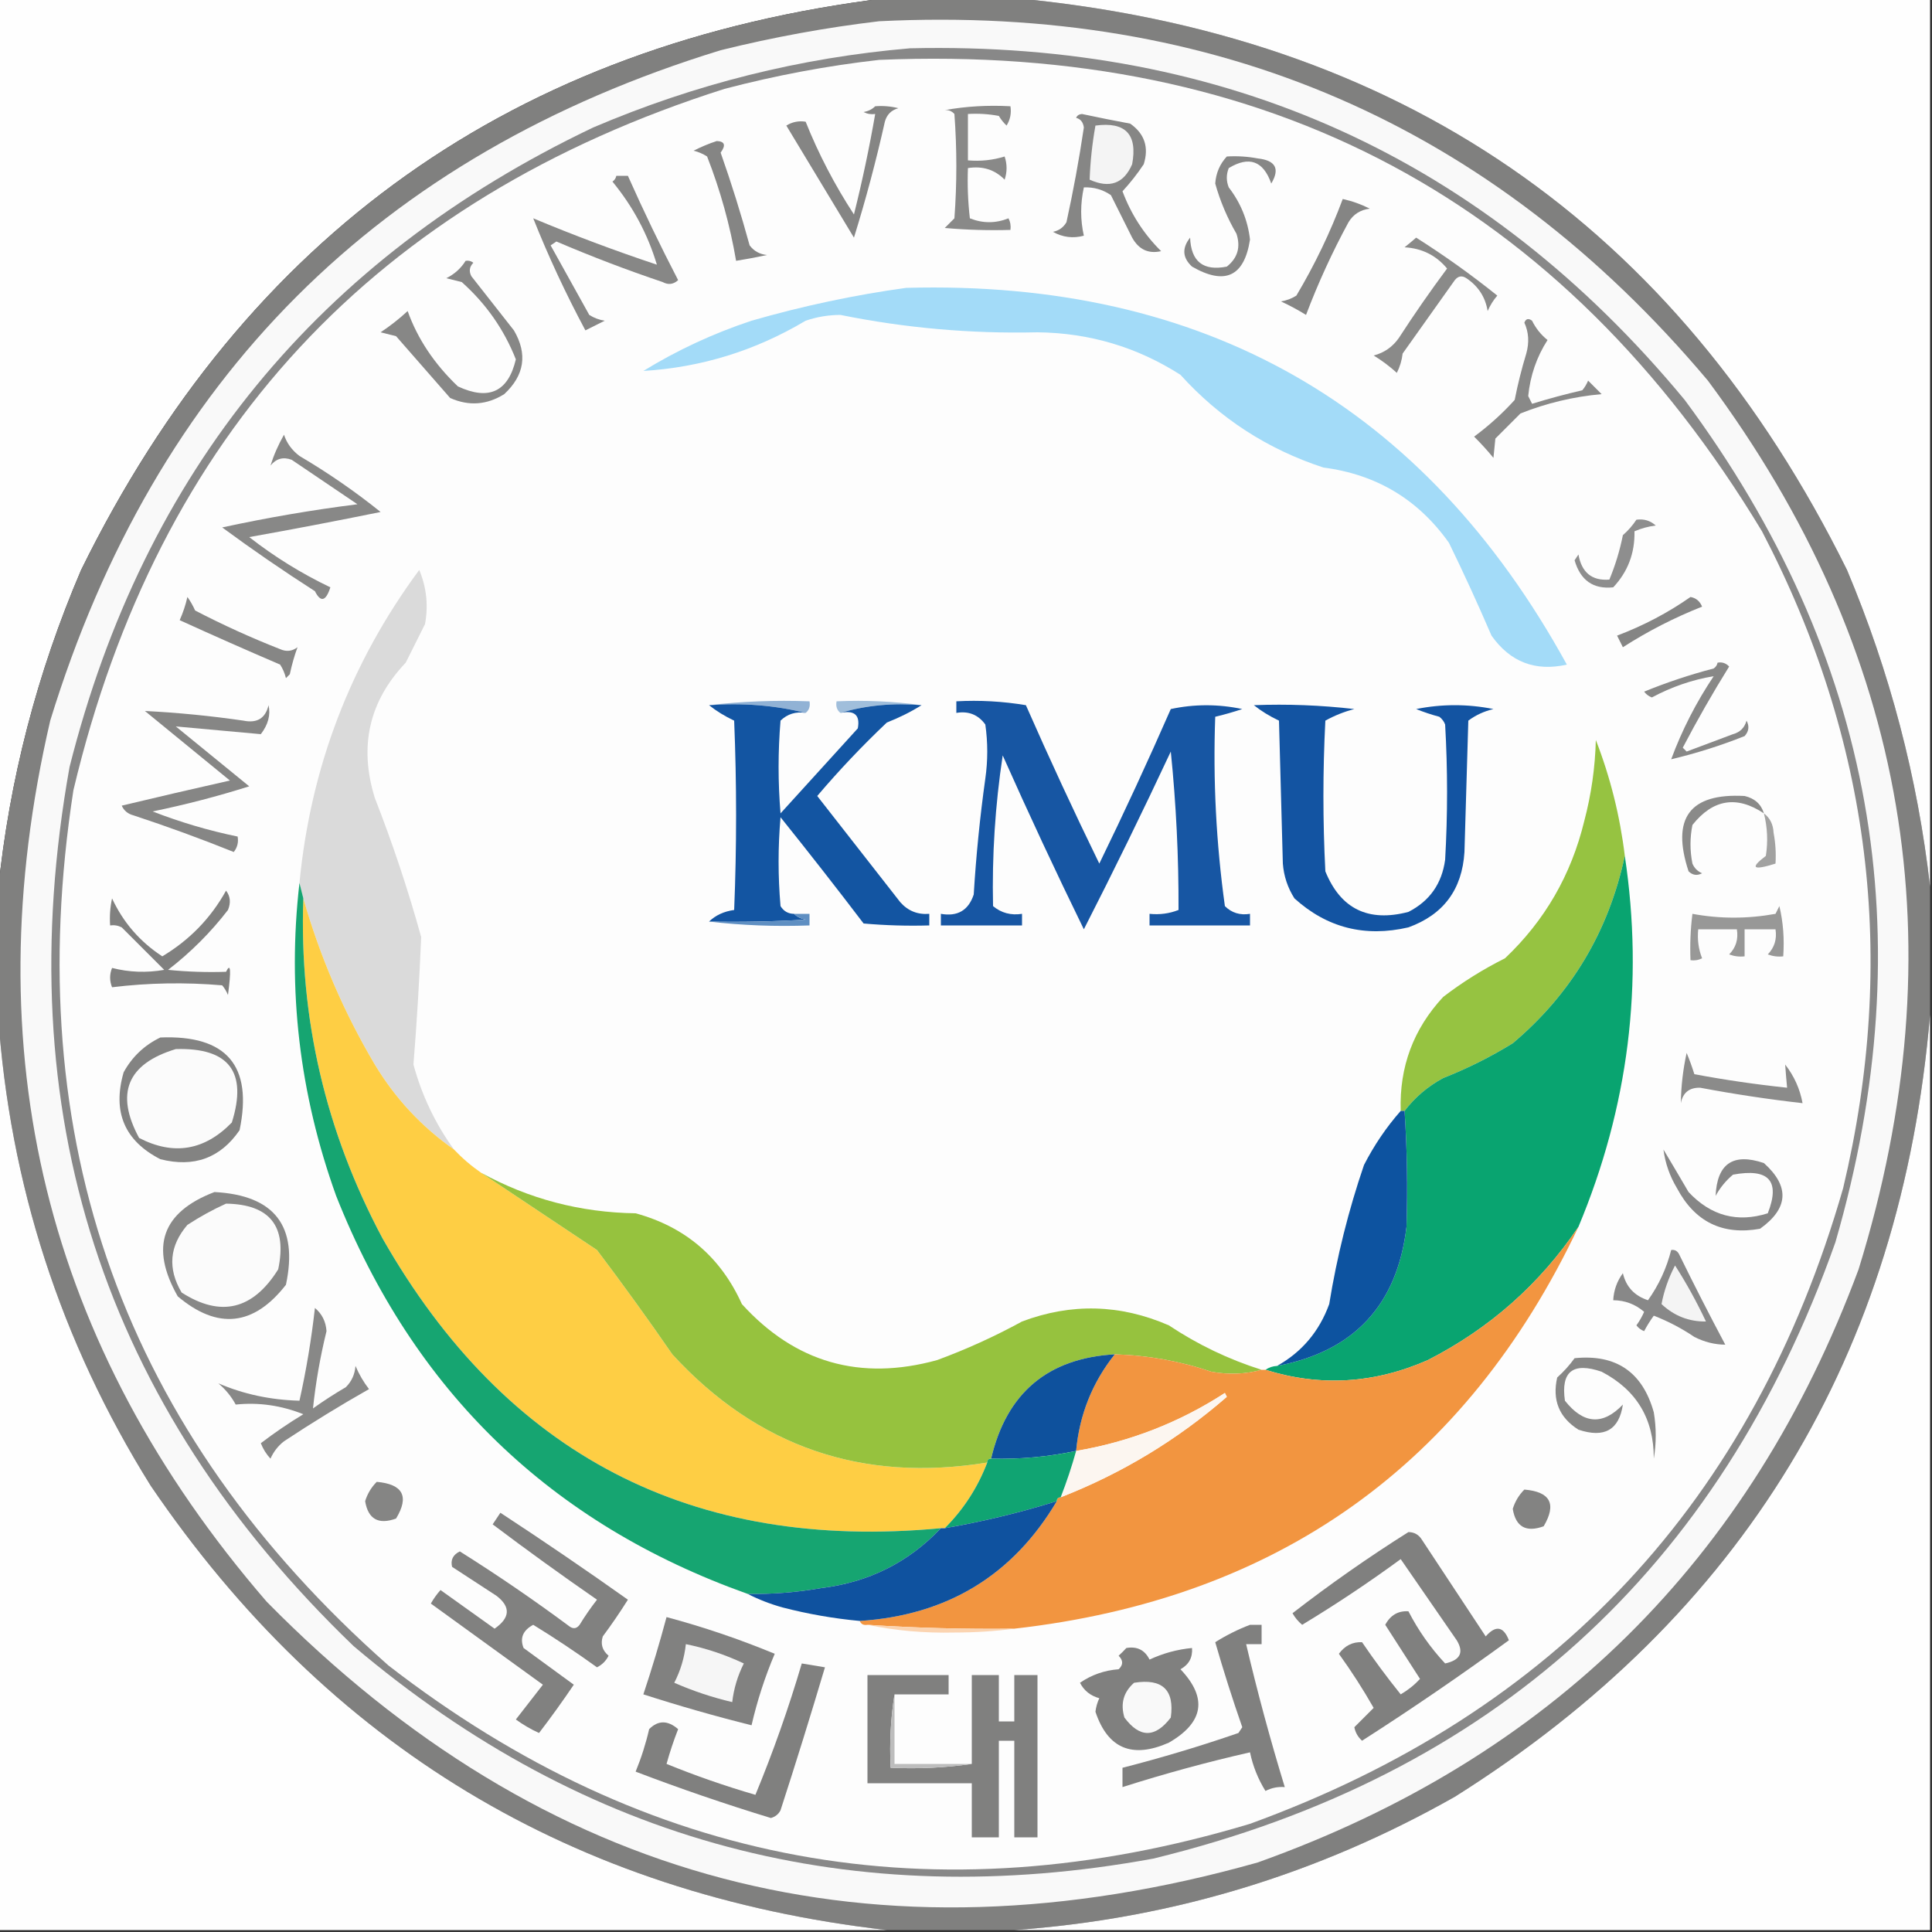 <?xml version="1.0" encoding="UTF-8"?>
<!DOCTYPE svg PUBLIC "-//W3C//DTD SVG 1.1//EN" "http://www.w3.org/Graphics/SVG/1.1/DTD/svg11.dtd">
<svg xmlns="http://www.w3.org/2000/svg" version="1.1" width="500px" height="500px" style="shape-rendering:geometricPrecision; text-rendering:geometricPrecision; image-rendering:optimizeQuality; fill-rule:evenodd; clip-rule:evenodd" xmlns:xlink="http://www.w3.org/1999/xlink">
<rect width="100%" height="100%" fill="#333333" stroke="none"/>
<g><path style="opacity:1" fill="#fefefe" d="M -0.5,-0.5 C 76.167,-0.5 152.833,-0.5 229.5,-0.5C 133.246,11.269 63.746,60.602 21,147.5C 9.568,174.196 2.401,201.863 -0.5,230.5C -0.5,153.5 -0.5,76.5 -0.5,-0.5 Z"/></g>
<g><path style="opacity:1" fill="#80807f" d="M 229.5,-0.5 C 240.5,-0.5 251.5,-0.5 262.5,-0.5C 361.921,8.768 433.754,58.101 478,147.5C 489.114,173.916 496.281,201.249 499.5,229.5C 499.5,240.5 499.5,251.5 499.5,262.5C 492.044,350.611 451.044,418.111 376.5,465C 341.001,485.114 303.001,496.614 262.5,499.5C 251.5,499.5 240.5,499.5 229.5,499.5C 148.291,490.16 84.791,451.826 39,384.5C 15.648,347.076 2.481,306.409 -0.5,262.5C -0.5,251.833 -0.5,241.167 -0.5,230.5C 2.401,201.863 9.568,174.196 21,147.5C 63.746,60.602 133.246,11.269 229.5,-0.5 Z"/></g>
<g><path style="opacity:1" fill="#fefefe" d="M 262.5,-0.5 C 341.5,-0.5 420.5,-0.5 499.5,-0.5C 499.5,76.167 499.5,152.833 499.5,229.5C 496.281,201.249 489.114,173.916 478,147.5C 433.754,58.101 361.921,8.768 262.5,-0.5 Z"/></g>
<g><path style="opacity:1" fill="#f9f9f9" d="M 227.5,5.5 C 314.628,1.163 386.128,32.163 442,98.5C 493.859,168.313 506.859,244.98 481,328.5C 453.01,403.823 401.177,454.99 325.5,482C 226.345,509.988 140.845,487.488 69,414.5C 11.769,348.24 -6.898,272.24 13,186.5C 40.193,97.974 98.026,40.141 186.5,13C 200.146,9.617 213.812,7.117 227.5,5.5 Z"/></g>
<g><path style="opacity:1" fill="#888888" d="M 235.5,12.5 C 317.353,10.583 384.186,40.917 436,103.5C 484.994,169.525 497.994,242.191 475,321.5C 444.897,406.467 386.063,459.634 298.5,481C 220.629,495.285 151.629,476.952 91.5,426C 26.548,363.518 2.048,287.684 18,198.5C 37.291,122.052 82.457,66.885 153.5,33C 179.845,21.747 207.178,14.914 235.5,12.5 Z"/></g>
<g><path style="opacity:1" fill="#fdfdfd" d="M 227.5,15.5 C 328.173,11.241 404.34,51.908 456,137.5C 484.15,191.45 491.15,248.117 477,307.5C 453.761,388.405 402.595,443.238 323.5,472C 241.843,496.562 167.509,482.895 100.5,431C 32.143,370.615 4.977,295.115 19,204.5C 40.957,112.211 97.124,51.711 187.5,23C 200.796,19.509 214.129,17.009 227.5,15.5 Z"/></g>
<g><path style="opacity:1" fill="#858584" d="M 185.5,36.5 C 187.57,36.583 187.903,37.583 186.5,39.5C 189.287,47.408 191.787,55.408 194,63.5C 195.098,64.968 196.598,65.801 198.5,66C 195.832,66.567 193.166,67.067 190.5,67.5C 188.93,58.283 186.43,49.283 183,40.5C 181.933,39.809 180.766,39.309 179.5,39C 181.502,37.981 183.502,37.148 185.5,36.5 Z"/></g>
<g><path style="opacity:1" fill="#858584" d="M 226.5,27.5 C 228.527,27.338 230.527,27.505 232.5,28C 230.667,28.5 229.5,29.667 229,31.5C 226.743,41.604 224.077,51.604 221,61.5C 215.167,51.833 209.333,42.167 203.5,32.5C 205.045,31.548 206.712,31.215 208.5,31.5C 211.855,39.876 216.022,47.876 221,55.5C 223.156,46.88 224.989,38.214 226.5,29.5C 225.448,29.649 224.448,29.483 223.5,29C 224.737,28.768 225.737,28.268 226.5,27.5 Z"/></g>
<g><path style="opacity:1" fill="#868685" d="M 278.5,30.5 C 278.735,29.903 279.235,29.57 280,29.5C 284.151,30.387 288.318,31.22 292.5,32C 296.212,34.602 297.378,38.102 296,42.5C 294.357,44.977 292.524,47.31 290.5,49.5C 292.712,55.432 296.045,60.599 300.5,65C 297.211,65.746 294.711,64.58 293,61.5C 291.151,57.802 289.318,54.136 287.5,50.5C 285.392,49.056 283.059,48.39 280.5,48.5C 279.576,52.735 279.576,56.901 280.5,61C 277.697,61.755 275.03,61.422 272.5,60C 274.061,59.682 275.228,58.849 276,57.5C 277.778,49.387 279.278,41.22 280.5,33C 280.316,31.624 279.649,30.791 278.5,30.5 Z"/></g>
<g><path style="opacity:1" fill="#f4f4f4" d="M 283.5,32.5 C 291.275,31.442 294.442,34.775 293,42.5C 290.852,47.503 287.185,48.837 282,46.5C 282.164,41.836 282.664,37.169 283.5,32.5 Z"/></g>
<g><path style="opacity:1" fill="#898988" d="M 244.5,28.5 C 249.975,27.511 255.642,27.178 261.5,27.5C 261.785,29.288 261.452,30.955 260.5,32.5C 259.713,31.758 259.047,30.925 258.5,30C 255.854,29.503 253.187,29.336 250.5,29.5C 250.5,33.5 250.5,37.5 250.5,41.5C 253.777,41.784 256.943,41.45 260,40.5C 260.667,42.5 260.667,44.5 260,46.5C 257.456,43.899 254.29,42.899 250.5,43.5C 250.334,47.846 250.501,52.179 251,56.5C 254.333,57.833 257.667,57.833 261,56.5C 261.483,57.448 261.649,58.448 261.5,59.5C 255.824,59.666 250.157,59.499 244.5,59C 245.333,58.167 246.167,57.333 247,56.5C 247.667,47.5 247.667,38.5 247,29.5C 246.329,28.748 245.496,28.414 244.5,28.5 Z"/></g>
<g><path style="opacity:1" fill="#878786" d="M 317.5,40.5 C 320.187,40.336 322.854,40.503 325.5,41C 330.125,41.506 331.292,43.672 329,47.5C 326.951,41.64 323.284,40.307 318,43.5C 317.333,45.167 317.333,46.833 318,48.5C 321.089,52.508 322.922,57.008 323.5,62C 322.017,71.573 317.017,73.907 308.5,69C 306.016,66.716 305.849,64.216 308,61.5C 308.237,67.703 311.404,70.203 317.5,69C 320.29,66.79 321.123,63.956 320,60.5C 317.603,56.377 315.77,52.044 314.5,47.5C 314.695,44.782 315.695,42.449 317.5,40.5 Z"/></g>
<g><path style="opacity:1" fill="#858584" d="M 347.5,51.5 C 349.924,52.031 352.257,52.864 354.5,54C 352.075,54.293 350.242,55.459 349,57.5C 344.797,65.241 341.13,73.241 338,81.5C 335.913,80.206 333.746,79.04 331.5,78C 332.938,77.781 334.271,77.281 335.5,76.5C 340.279,68.474 344.279,60.141 347.5,51.5 Z"/></g>
<g><path style="opacity:1" fill="#878786" d="M 159.5,45.5 C 160.5,45.5 161.5,45.5 162.5,45.5C 166.528,54.558 170.861,63.558 175.5,72.5C 174.277,73.614 172.944,73.781 171.5,73C 162.257,69.889 153.09,66.389 144,62.5C 143.5,62.833 143,63.167 142.5,63.5C 145.833,69.5 149.167,75.5 152.5,81.5C 153.729,82.281 155.062,82.781 156.5,83C 154.833,83.833 153.167,84.667 151.5,85.5C 146.397,75.97 141.897,66.303 138,56.5C 148.478,60.883 159.145,64.883 170,68.5C 167.634,60.604 163.801,53.438 158.5,47C 159.056,46.617 159.389,46.117 159.5,45.5 Z"/></g>
<g><path style="opacity:1" fill="#8a8a89" d="M 366.5,61.5 C 373.765,66.094 380.765,71.094 387.5,76.5C 386.469,77.7 385.635,79.034 385,80.5C 384.421,76.909 382.588,74.076 379.5,72C 378.365,71.251 377.365,71.417 376.5,72.5C 372,78.833 367.5,85.167 363,91.5C 362.798,93.256 362.298,94.922 361.5,96.5C 359.641,94.808 357.641,93.308 355.5,92C 358.196,91.31 360.363,89.81 362,87.5C 365.972,81.362 370.138,75.362 374.5,69.5C 371.681,66.09 368.014,64.257 363.5,64C 364.571,63.148 365.571,62.315 366.5,61.5 Z"/></g>
<g><path style="opacity:1" fill="#a3dbf8" d="M 234.5,74.5 C 311.624,72.378 368.624,104.878 405.5,172C 397.345,173.84 390.845,171.34 386,164.5C 382.535,156.45 378.868,148.45 375,140.5C 367.056,129.274 356.223,122.774 342.5,121C 328.018,116.262 315.684,108.262 305.5,97C 294.27,89.816 281.937,86.149 268.5,86C 251.298,86.399 234.298,84.899 217.5,81.5C 214.408,81.507 211.408,82.007 208.5,83C 195.509,90.745 181.509,95.079 166.5,96C 175.292,90.606 184.625,86.272 194.5,83C 207.767,79.178 221.1,76.345 234.5,74.5 Z"/></g>
<g><path style="opacity:1" fill="#878786" d="M 120.5,67.5 C 121.239,67.369 121.906,67.536 122.5,68C 121.483,69.049 121.316,70.216 122,71.5C 125.667,76.167 129.333,80.833 133,85.5C 136.578,91.62 135.745,97.12 130.5,102C 125.994,104.814 121.327,105.147 116.5,103C 111.833,97.667 107.167,92.333 102.5,87C 101.167,86.667 99.833,86.333 98.5,86C 100.977,84.357 103.31,82.524 105.5,80.5C 108.055,87.663 112.389,94.163 118.5,100C 126.524,103.736 131.524,101.403 133.5,93C 130.447,85.268 125.781,78.601 119.5,73C 118.167,72.667 116.833,72.333 115.5,72C 117.618,70.951 119.284,69.451 120.5,67.5 Z"/></g>
<g><path style="opacity:1" fill="#898988" d="M 394.5,83.5 C 394.897,82.475 395.563,82.308 396.5,83C 397.453,84.955 398.787,86.622 400.5,88C 397.693,92.372 396.026,97.205 395.5,102.5C 395.833,103.167 396.167,103.833 396.5,104.5C 400.784,103.179 405.117,102.012 409.5,101C 410.126,100.25 410.626,99.416 411,98.5C 412.167,99.667 413.333,100.833 414.5,102C 407.244,102.651 400.244,104.317 393.5,107C 391.333,109.167 389.167,111.333 387,113.5C 386.821,115.424 386.654,117.091 386.5,118.5C 384.96,116.613 383.293,114.78 381.5,113C 385.35,110.146 388.85,106.979 392,103.5C 392.794,99.45 393.794,95.45 395,91.5C 395.801,88.633 395.634,85.966 394.5,83.5 Z"/></g>
<g><path style="opacity:1" fill="#888887" d="M 73.5,112.5 C 74.198,114.667 75.531,116.5 77.5,118C 84.885,122.353 91.885,127.186 98.5,132.5C 87.178,134.807 75.845,136.974 64.5,139C 71.03,144.098 78.03,148.431 85.5,152C 84.329,155.638 82.996,155.972 81.5,153C 73.289,147.734 65.289,142.234 57.5,136.5C 69.077,133.985 80.743,131.985 92.5,130.5C 86.833,126.667 81.167,122.833 75.5,119C 73.299,118.175 71.466,118.675 70,120.5C 70.826,117.833 71.992,115.166 73.5,112.5 Z"/></g>
<g><path style="opacity:1" fill="#8e8e8e" d="M 423.5,134.5 C 425.429,134.231 427.095,134.731 428.5,136C 426.567,136.251 424.734,136.751 423,137.5C 423.125,143.133 421.291,147.966 417.5,152C 412.344,152.539 409.01,150.206 407.5,145C 407.833,144.5 408.167,144 408.5,143.5C 409.33,148.18 411.996,150.347 416.5,150C 418.035,146.319 419.202,142.486 420,138.5C 421.376,137.295 422.542,135.962 423.5,134.5 Z"/></g>
<g><path style="opacity:1" fill="#dadada" d="M 117.5,297.5 C 109.143,291.641 102.31,284.308 97,275.5C 88.992,261.98 82.825,247.646 78.5,232.5C 78.167,231.167 77.833,229.833 77.5,228.5C 80.393,198.549 90.726,171.549 108.5,147.5C 110.383,152 110.883,156.667 110,161.5C 108.333,164.833 106.667,168.167 105,171.5C 95.522,181.452 92.856,193.118 97,206.5C 101.614,218.284 105.614,230.284 109,242.5C 108.551,253.513 107.884,264.513 107,275.5C 109.182,283.529 112.682,290.862 117.5,297.5 Z"/></g>
<g><path style="opacity:1" fill="#858584" d="M 437.5,154.5 C 438.922,154.75 439.922,155.583 440.5,157C 433.338,159.831 426.505,163.331 420,167.5C 419.5,166.5 419,165.5 418.5,164.5C 425.358,161.901 431.691,158.568 437.5,154.5 Z"/></g>
<g><path style="opacity:1" fill="#868685" d="M 48.5,154.5 C 49.248,155.531 49.915,156.698 50.5,158C 57.665,161.721 64.998,165.054 72.5,168C 74.112,168.72 75.612,168.554 77,167.5C 76.212,169.629 75.545,171.962 75,174.5C 74.667,174.833 74.333,175.167 74,175.5C 73.691,174.234 73.191,173.067 72.5,172C 63.786,168.262 55.119,164.429 46.5,160.5C 47.372,158.55 48.039,156.55 48.5,154.5 Z"/></g>
<g><path style="opacity:1" fill="#91b2d5" d="M 183.5,182.5 C 191.984,181.507 200.651,181.174 209.5,181.5C 209.737,182.791 209.404,183.791 208.5,184.5C 200.567,182.532 192.234,181.865 183.5,182.5 Z"/></g>
<g><path style="opacity:1" fill="#a0bedb" d="M 238.5,182.5 C 231.087,181.872 224.087,182.539 217.5,184.5C 216.596,183.791 216.263,182.791 216.5,181.5C 224.019,181.175 231.352,181.508 238.5,182.5 Z"/></g>
<g><path style="opacity:1" fill="#1355a2" d="M 183.5,182.5 C 192.234,181.865 200.567,182.532 208.5,184.5C 205.956,184.104 203.789,184.771 202,186.5C 201.333,194.5 201.333,202.5 202,210.5C 208.667,203.167 215.333,195.833 222,188.5C 222.638,185.07 221.138,183.737 217.5,184.5C 224.087,182.539 231.087,181.872 238.5,182.5C 235.815,184.19 232.815,185.69 229.5,187C 223.122,193.043 217.122,199.376 211.5,206C 218.653,215.156 225.819,224.322 233,233.5C 234.995,235.747 237.495,236.747 240.5,236.5C 240.5,237.5 240.5,238.5 240.5,239.5C 234.824,239.666 229.157,239.499 223.5,239C 216.454,229.743 209.287,220.576 202,211.5C 201.333,219.167 201.333,226.833 202,234.5C 202.816,235.823 203.983,236.489 205.5,236.5C 206.263,237.268 207.263,237.768 208.5,238C 200.173,238.5 191.84,238.666 183.5,238.5C 185.203,236.859 187.37,235.859 190,235.5C 190.667,219.167 190.667,202.833 190,186.5C 187.575,185.357 185.408,184.024 183.5,182.5 Z"/></g>
<g><path style="opacity:1" fill="#1756a3" d="M 247.5,181.5 C 253.537,181.171 259.537,181.504 265.5,182.5C 271.593,196.348 277.926,210.015 284.5,223.5C 290.94,210.287 297.107,196.953 303,183.5C 309.111,182.191 315.278,182.191 321.5,183.5C 319.187,184.273 316.854,184.94 314.5,185.5C 313.907,201.871 314.74,218.204 317,234.5C 318.754,236.25 320.921,236.917 323.5,236.5C 323.5,237.5 323.5,238.5 323.5,239.5C 314.833,239.5 306.167,239.5 297.5,239.5C 297.5,238.5 297.5,237.5 297.5,236.5C 300.119,236.768 302.619,236.435 305,235.5C 305.054,221.814 304.388,208.147 303,194.5C 295.739,210.021 288.239,225.354 280.5,240.5C 273.273,225.707 266.273,210.707 259.5,195.5C 257.546,208.434 256.712,221.434 257,234.5C 259.135,236.278 261.635,236.945 264.5,236.5C 264.5,237.5 264.5,238.5 264.5,239.5C 257.5,239.5 250.5,239.5 243.5,239.5C 243.5,238.5 243.5,237.5 243.5,236.5C 247.808,237.265 250.642,235.598 252,231.5C 252.609,221.458 253.609,211.458 255,201.5C 255.667,196.833 255.667,192.167 255,187.5C 253.152,184.959 250.652,183.959 247.5,184.5C 247.5,183.5 247.5,182.5 247.5,181.5 Z"/></g>
<g><path style="opacity:1" fill="#1354a2" d="M 324.5,182.5 C 333.192,182.169 341.859,182.502 350.5,183.5C 347.855,184.192 345.355,185.192 343,186.5C 342.333,199.5 342.333,212.5 343,225.5C 346.948,235.223 354.114,238.723 364.5,236C 369.996,233.187 373.162,228.687 374,222.5C 374.667,210.833 374.667,199.167 374,187.5C 373.692,186.692 373.192,186.025 372.5,185.5C 370.465,184.959 368.465,184.292 366.5,183.5C 373.167,182.167 379.833,182.167 386.5,183.5C 384.083,184.072 381.916,185.072 380,186.5C 379.667,197.833 379.333,209.167 379,220.5C 378.403,230.21 373.569,236.71 364.5,240C 353.241,242.613 343.408,240.113 335,232.5C 333.25,229.754 332.25,226.754 332,223.5C 331.667,211.167 331.333,198.833 331,186.5C 328.575,185.357 326.408,184.024 324.5,182.5 Z"/></g>
<g><path style="opacity:1" fill="#96c341" d="M 420.5,221.5 C 416.313,241.055 406.647,257.222 391.5,270C 385.779,273.527 379.779,276.527 373.5,279C 369.538,281.14 366.204,283.973 363.5,287.5C 363.167,287.5 362.833,287.5 362.5,287.5C 362.128,276.112 365.794,266.279 373.5,258C 378.497,254.166 383.83,250.833 389.5,248C 399.798,238.246 406.632,226.412 410,212.5C 411.823,205.622 412.823,198.622 413,191.5C 416.745,201.145 419.245,211.145 420.5,221.5 Z"/></g>
<g><path style="opacity:1" fill="#888887" d="M 444.5,171.5 C 445.675,171.281 446.675,171.614 447.5,172.5C 443.247,179.337 439.247,186.337 435.5,193.5C 435.833,193.833 436.167,194.167 436.5,194.5C 440.494,193.001 444.494,191.501 448.5,190C 450.333,189.5 451.5,188.333 452,186.5C 452.781,187.944 452.614,189.277 451.5,190.5C 445.305,192.965 438.972,194.965 432.5,196.5C 435.308,188.92 438.975,181.753 443.5,175C 437.969,175.916 432.636,177.749 427.5,180.5C 426.692,180.192 426.025,179.692 425.5,179C 431.319,176.616 437.319,174.616 443.5,173C 444.056,172.617 444.389,172.117 444.5,171.5 Z"/></g>
<g><path style="opacity:1" fill="#868685" d="M 69.5,182.5 C 70.061,185.04 69.394,187.54 67.5,190C 60.167,189.333 52.833,188.667 45.5,188C 51.833,193.167 58.167,198.333 64.5,203.5C 56.305,206.09 47.972,208.257 39.5,210C 46.686,212.795 54.019,214.962 61.5,216.5C 61.762,217.978 61.429,219.311 60.5,220.5C 51.942,217.055 43.275,213.888 34.5,211C 33.09,210.632 32.09,209.799 31.5,208.5C 40.809,206.271 50.142,204.105 59.5,202C 52.167,196 44.833,190 37.5,184C 45.999,184.429 54.499,185.263 63,186.5C 66.534,187.225 68.701,185.892 69.5,182.5 Z"/></g>
<g><path style="opacity:1" fill="#8a8a89" d="M 456.5,210.5 C 449.478,205.817 443.312,206.817 438,213.5C 437.333,216.833 437.333,220.167 438,223.5C 438.5,224.667 439.333,225.5 440.5,226C 439.216,226.684 438.049,226.517 437,225.5C 432.468,211.723 437.301,205.223 451.5,206C 454.115,206.612 455.781,208.112 456.5,210.5 Z"/></g>
<g><path style="opacity:1" fill="#a2a2a1" d="M 456.5,210.5 C 458.067,211.681 458.901,213.347 459,215.5C 459.497,218.146 459.664,220.813 459.5,223.5C 453.623,225.345 452.79,224.679 457,221.5C 457.579,217.797 457.412,214.131 456.5,210.5 Z"/></g>
<g><path style="opacity:1" fill="#09a470" d="M 420.5,221.5 C 425.461,254.533 421.461,286.533 408.5,317.5C 398.495,332.335 385.495,343.835 369.5,352C 355.651,358.091 341.651,358.924 327.5,354.5C 328.391,353.89 329.391,353.557 330.5,353.5C 350.433,349.731 361.6,337.731 364,317.5C 364.324,307.497 364.157,297.497 363.5,287.5C 366.204,283.973 369.538,281.14 373.5,279C 379.779,276.527 385.779,273.527 391.5,270C 406.647,257.222 416.313,241.055 420.5,221.5 Z"/></g>
<g><path style="opacity:1" fill="#fece44" d="M 78.5,232.5 C 82.825,247.646 88.992,261.98 97,275.5C 102.31,284.308 109.143,291.641 117.5,297.5C 119.607,299.727 121.94,301.727 124.5,303.5C 134.435,310.143 144.435,316.81 154.5,323.5C 161.194,332.36 167.694,341.36 174,350.5C 195.96,374.433 223.126,383.766 255.5,378.5C 253.041,384.957 249.375,390.623 244.5,395.5C 244.167,395.5 243.833,395.5 243.5,395.5C 179.104,401.553 130.937,376.553 99,320.5C 84.253,292.856 77.42,263.523 78.5,232.5 Z"/></g>
<g><path style="opacity:1" fill="#5f8fc2" d="M 205.5,236.5 C 206.833,236.5 208.167,236.5 209.5,236.5C 209.5,237.5 209.5,238.5 209.5,239.5C 200.651,239.826 191.984,239.493 183.5,238.5C 191.84,238.666 200.173,238.5 208.5,238C 207.263,237.768 206.263,237.268 205.5,236.5 Z"/></g>
<g><path style="opacity:1" fill="#989897" d="M 460.5,234.5 C 461.485,238.634 461.818,242.968 461.5,247.5C 460.127,247.657 458.793,247.49 457.5,247C 459.229,245.211 459.896,243.044 459.5,240.5C 456.833,240.5 454.167,240.5 451.5,240.5C 451.5,242.833 451.5,245.167 451.5,247.5C 450.127,247.657 448.793,247.49 447.5,247C 449.25,245.246 449.917,243.079 449.5,240.5C 446.167,240.5 442.833,240.5 439.5,240.5C 439.232,243.119 439.565,245.619 440.5,248C 439.552,248.483 438.552,248.649 437.5,248.5C 437.334,244.486 437.501,240.486 438,236.5C 445.109,237.812 452.276,237.812 459.5,236.5C 459.863,235.817 460.196,235.15 460.5,234.5 Z"/></g>
<g><path style="opacity:1" fill="#16a571" d="M 77.5,228.5 C 77.833,229.833 78.167,231.167 78.5,232.5C 77.42,263.523 84.253,292.856 99,320.5C 130.937,376.553 179.104,401.553 243.5,395.5C 235.14,404.347 224.807,409.513 212.5,411C 206.213,412.107 199.88,412.607 193.5,412.5C 142.509,394.344 107.009,360.011 87,309.5C 77.49,283.095 74.323,256.095 77.5,228.5 Z"/></g>
<g><path style="opacity:1" fill="#80807f" d="M 58.5,230.5 C 59.613,231.946 59.78,233.613 59,235.5C 54.554,241.279 49.388,246.446 43.5,251C 48.489,251.499 53.489,251.666 58.5,251.5C 59.694,249.022 59.861,251.022 59,257.5C 58.626,256.584 58.126,255.75 57.5,255C 47.922,254.182 38.422,254.349 29,255.5C 28.333,253.833 28.333,252.167 29,250.5C 33.413,251.632 37.913,251.799 42.5,251C 38.833,247.333 35.167,243.667 31.5,240C 30.552,239.517 29.552,239.351 28.5,239.5C 28.337,237.143 28.503,234.81 29,232.5C 31.884,238.72 36.218,243.72 42,247.5C 49.056,243.279 54.556,237.612 58.5,230.5 Z"/></g>
<g><path style="opacity:1" fill="#838382" d="M 41.5,268.5 C 58.651,267.812 65.485,275.812 62,292.5C 57.037,299.714 50.203,302.214 41.5,300C 32.212,295.243 29.046,287.743 32,277.5C 34.213,273.48 37.38,270.48 41.5,268.5 Z"/></g>
<g><path style="opacity:1" fill="#fbfbfb" d="M 45.5,271.5 C 59.267,271.094 64.1,277.427 60,290.5C 52.918,297.775 44.918,299.108 36,294.5C 29.763,282.971 32.93,275.305 45.5,271.5 Z"/></g>
<g><path style="opacity:1" fill="#fefefe" d="M -0.5,262.5 C 2.481,306.409 15.648,347.076 39,384.5C 84.791,451.826 148.291,490.16 229.5,499.5C 152.833,499.5 76.167,499.5 -0.5,499.5C -0.5,420.5 -0.5,341.5 -0.5,262.5 Z"/></g>
<g><path style="opacity:1" fill="#fefefe" d="M 499.5,262.5 C 499.5,341.5 499.5,420.5 499.5,499.5C 420.5,499.5 341.5,499.5 262.5,499.5C 303.001,496.614 341.001,485.114 376.5,465C 451.044,418.111 492.044,350.611 499.5,262.5 Z"/></g>
<g><path style="opacity:1" fill="#8b8b8a" d="M 436.5,272.5 C 437.224,274.218 437.891,276.052 438.5,278C 446.457,279.49 454.457,280.656 462.5,281.5C 462.302,279.425 462.135,277.425 462,275.5C 464.324,278.48 465.824,281.813 466.5,285.5C 457.627,284.492 448.793,283.159 440,281.5C 437.194,281.439 435.527,282.772 435,285.5C 435.056,281.151 435.556,276.817 436.5,272.5 Z"/></g>
<g><path style="opacity:1" fill="#0d53a0" d="M 362.5,287.5 C 362.833,287.5 363.167,287.5 363.5,287.5C 364.157,297.497 364.324,307.497 364,317.5C 361.6,337.731 350.433,349.731 330.5,353.5C 336.924,349.9 341.424,344.567 344,337.5C 345.989,325.231 348.989,313.231 353,301.5C 355.606,296.405 358.772,291.738 362.5,287.5 Z"/></g>
<g><path style="opacity:1" fill="#96c23e" d="M 124.5,303.5 C 136.886,310.294 150.219,313.794 164.5,314C 177.352,317.519 186.519,325.352 192,337.5C 205.76,352.638 222.594,357.472 242.5,352C 250.071,349.215 257.405,345.881 264.5,342C 277.271,337.197 289.937,337.53 302.5,343C 309.97,347.977 317.97,351.811 326.5,354.5C 322.354,355.647 318.02,355.814 313.5,355C 305.389,352.246 297.056,350.746 288.5,350.5C 271.168,351.492 260.501,360.492 256.5,377.5C 255.833,377.5 255.5,377.833 255.5,378.5C 223.126,383.766 195.96,374.433 174,350.5C 167.694,341.36 161.194,332.36 154.5,323.5C 144.435,316.81 134.435,310.143 124.5,303.5 Z"/></g>
<g><path style="opacity:1" fill="#888887" d="M 55.5,308.5 C 71.07,309.32 77.237,317.32 74,332.5C 65.662,343.2 56.328,344.2 46,335.5C 38.742,322.698 41.909,313.698 55.5,308.5 Z"/></g>
<g><path style="opacity:1" fill="#868686" d="M 430.5,297.5 C 432.598,301.003 434.765,304.669 437,308.5C 442.781,314.66 449.614,316.494 457.5,314C 460.791,305.608 457.791,302.275 448.5,304C 446.641,305.558 445.141,307.391 444,309.5C 444.364,301.141 448.531,298.308 456.5,301C 463.217,307.044 462.884,312.711 455.5,318C 445.817,319.742 438.65,316.242 434,307.5C 432.132,304.395 430.965,301.062 430.5,297.5 Z"/></g>
<g><path style="opacity:1" fill="#fbfbfb" d="M 58.5,311.5 C 69.848,311.684 74.348,317.351 72,328.5C 65.447,338.986 57.114,340.986 47,334.5C 43.34,328.284 43.84,322.451 48.5,317C 51.767,314.87 55.1,313.037 58.5,311.5 Z"/></g>
<g><path style="opacity:1" fill="#f29540" d="M 408.5,317.5 C 379.3,379.132 330.634,413.798 262.5,421.5C 249.815,421.655 237.149,421.322 224.5,420.5C 223.508,420.672 222.842,420.338 222.5,419.5C 245.13,418.035 262.13,407.702 273.5,388.5C 273.5,387.833 273.833,387.5 274.5,387.5C 290.355,381.303 304.689,372.637 317.5,361.5C 317.333,361.167 317.167,360.833 317,360.5C 305.219,368.138 292.386,373.138 278.5,375.5C 279.364,366.115 282.697,357.782 288.5,350.5C 297.056,350.746 305.389,352.246 313.5,355C 318.02,355.814 322.354,355.647 326.5,354.5C 326.833,354.5 327.167,354.5 327.5,354.5C 341.651,358.924 355.651,358.091 369.5,352C 385.495,343.835 398.495,332.335 408.5,317.5 Z"/></g>
<g><path style="opacity:1" fill="#888888" d="M 432.5,323.5 C 433.376,323.369 434.043,323.702 434.5,324.5C 438.372,332.411 442.372,340.245 446.5,348C 443.756,347.981 441.089,347.314 438.5,346C 435.205,343.769 431.705,341.936 428,340.5C 427.077,341.759 426.243,343.092 425.5,344.5C 424.692,344.192 424.025,343.692 423.5,343C 424.293,341.915 424.96,340.748 425.5,339.5C 423.19,337.517 420.523,336.517 417.5,336.5C 417.643,333.903 418.477,331.569 420,329.5C 420.814,333.01 422.981,335.344 426.5,336.5C 429.317,332.533 431.317,328.199 432.5,323.5 Z"/></g>
<g><path style="opacity:1" fill="#f4f4f4" d="M 433.5,327.5 C 436.432,332.072 439.099,336.905 441.5,342C 437.12,342.066 433.287,340.566 430,337.5C 430.644,334.072 431.81,330.739 433.5,327.5 Z"/></g>
<g><path style="opacity:1" fill="#888887" d="M 81.5,338.5 C 83.333,340.022 84.333,342.022 84.5,344.5C 82.868,351.152 81.701,357.819 81,364.5C 83.748,362.542 86.582,360.709 89.5,359C 91.004,357.509 91.837,355.676 92,353.5C 92.914,355.664 94.081,357.664 95.5,359.5C 88.009,363.745 80.676,368.245 73.5,373C 71.951,374.214 70.784,375.714 70,377.5C 68.916,376.335 68.083,375.002 67.5,373.5C 71.03,370.805 74.696,368.305 78.5,366C 72.768,363.714 66.934,362.881 61,363.5C 59.859,361.391 58.359,359.558 56.5,358C 62.998,360.803 69.998,362.303 77.5,362.5C 79.264,354.584 80.597,346.584 81.5,338.5 Z"/></g>
<g><path style="opacity:1" fill="#0e519d" d="M 288.5,350.5 C 282.697,357.782 279.364,366.115 278.5,375.5C 271.258,377.032 263.925,377.698 256.5,377.5C 260.501,360.492 271.168,351.492 288.5,350.5 Z"/></g>
<g><path style="opacity:1" fill="#878786" d="M 407.5,351.5 C 418.245,350.409 425.079,355.075 428,365.5C 428.667,369.5 428.667,373.5 428,377.5C 428.038,367.219 423.538,359.719 414.5,355C 407.081,352.444 403.915,354.944 405,362.5C 409.818,368.594 414.818,368.927 420,363.5C 419.027,370.071 415.194,372.238 408.5,370C 403.508,366.843 401.675,362.343 403,356.5C 404.707,354.963 406.207,353.296 407.5,351.5 Z"/></g>
<g><path style="opacity:1" fill="#fcf6f0" d="M 274.5,387.5 C 276.031,383.574 277.364,379.574 278.5,375.5C 292.386,373.138 305.219,368.138 317,360.5C 317.167,360.833 317.333,361.167 317.5,361.5C 304.689,372.637 290.355,381.303 274.5,387.5 Z"/></g>
<g><path style="opacity:1" fill="#10a472" d="M 278.5,375.5 C 277.364,379.574 276.031,383.574 274.5,387.5C 273.833,387.5 273.5,387.833 273.5,388.5C 263.976,391.471 254.309,393.804 244.5,395.5C 249.375,390.623 253.041,384.957 255.5,378.5C 255.5,377.833 255.833,377.5 256.5,377.5C 263.925,377.698 271.258,377.032 278.5,375.5 Z"/></g>
<g><path style="opacity:1" fill="#858584" d="M 97.5,383.5 C 104.299,384.109 105.966,387.275 102.5,393C 97.932,394.65 95.266,393.15 94.5,388.5C 95.092,386.577 96.092,384.911 97.5,383.5 Z"/></g>
<g><path style="opacity:1" fill="#838382" d="M 394.5,385.5 C 401.238,386.061 402.905,389.228 399.5,395C 394.932,396.65 392.266,395.15 391.5,390.5C 392.092,388.577 393.092,386.911 394.5,385.5 Z"/></g>
<g><path style="opacity:1" fill="#0f529f" d="M 273.5,388.5 C 262.13,407.702 245.13,418.035 222.5,419.5C 215.74,418.873 209.073,417.707 202.5,416C 199.282,415.1 196.282,413.933 193.5,412.5C 199.88,412.607 206.213,412.107 212.5,411C 224.807,409.513 235.14,404.347 243.5,395.5C 243.833,395.5 244.167,395.5 244.5,395.5C 254.309,393.804 263.976,391.471 273.5,388.5 Z"/></g>
<g><path style="opacity:1" fill="#818180" d="M 129.5,391.5 C 140.619,398.779 151.619,406.279 162.5,414C 160.457,417.253 158.29,420.42 156,423.5C 155.376,425.464 155.876,427.131 157.5,428.5C 156.833,429.833 155.833,430.833 154.5,431.5C 149.126,427.622 143.626,423.955 138,420.5C 135.33,421.931 134.497,423.931 135.5,426.5C 139.833,429.667 144.167,432.833 148.5,436C 145.623,440.255 142.623,444.422 139.5,448.5C 137.37,447.533 135.37,446.366 133.5,445C 135.833,442 138.167,439 140.5,436C 130.833,429 121.167,422 111.5,415C 112.211,413.745 113.044,412.579 114,411.5C 118.667,414.833 123.333,418.167 128,421.5C 132.039,418.686 132.206,415.853 128.5,413C 124.667,410.5 120.833,408 117,405.5C 116.564,403.704 117.231,402.371 119,401.5C 128.743,407.623 138.243,414.123 147.5,421C 148.449,421.617 149.282,421.451 150,420.5C 151.377,418.246 152.877,416.08 154.5,414C 145.337,407.662 136.337,401.162 127.5,394.5C 128.193,393.482 128.859,392.482 129.5,391.5 Z"/></g>
<g><path style="opacity:1" fill="#80807f" d="M 364.5,396.5 C 366.017,396.511 367.184,397.177 368,398.5C 373.5,406.833 379,415.167 384.5,423.5C 387.093,420.551 389.093,420.884 390.5,424.5C 378.131,433.525 365.464,442.191 352.5,450.5C 351.447,449.562 350.78,448.395 350.5,447C 352.167,445.333 353.833,443.667 355.5,442C 352.756,437.18 349.756,432.513 346.5,428C 348.062,425.885 350.062,424.885 352.5,425C 355.672,429.665 359.005,434.165 362.5,438.5C 364.389,437.396 366.055,436.063 367.5,434.5C 364.5,429.833 361.5,425.167 358.5,420.5C 359.834,418.005 361.834,416.838 364.5,417C 367.062,421.968 370.228,426.468 374,430.5C 377.916,429.65 378.916,427.65 377,424.5C 372.167,417.5 367.333,410.5 362.5,403.5C 354.258,409.539 345.758,415.205 337,420.5C 335.978,419.646 335.145,418.646 334.5,417.5C 344.179,409.998 354.179,402.998 364.5,396.5 Z"/></g>
<g><path style="opacity:1" fill="#818180" d="M 172.5,418.5 C 182.032,421.05 191.365,424.217 200.5,428C 197.961,433.991 195.961,440.158 194.5,446.5C 185.092,444.148 175.759,441.481 166.5,438.5C 168.705,431.887 170.705,425.22 172.5,418.5 Z"/></g>
<g><path style="opacity:1" fill="#fbd4b1" d="M 224.5,420.5 C 237.149,421.322 249.815,421.655 262.5,421.5C 257.511,422.166 252.344,422.499 247,422.5C 239.272,422.684 231.772,422.017 224.5,420.5 Z"/></g>
<g><path style="opacity:1" fill="#80807f" d="M 323.5,420.5 C 324.5,420.5 325.5,420.5 326.5,420.5C 326.5,422.167 326.5,423.833 326.5,425.5C 325.167,425.5 323.833,425.5 322.5,425.5C 325.421,437.933 328.755,450.266 332.5,462.5C 330.738,462.357 329.071,462.691 327.5,463.5C 325.579,460.404 324.246,457.07 323.5,453.5C 312.363,456.034 301.363,459.034 290.5,462.5C 290.5,460.833 290.5,459.167 290.5,457.5C 300.597,454.913 310.597,451.913 320.5,448.5C 320.833,448 321.167,447.5 321.5,447C 318.969,439.739 316.635,432.406 314.5,425C 317.366,423.198 320.366,421.698 323.5,420.5 Z"/></g>
<g><path style="opacity:1" fill="#f6f6f6" d="M 177.5,425.5 C 182.696,426.565 187.696,428.232 192.5,430.5C 190.905,433.68 189.905,437.013 189.5,440.5C 184.359,439.297 179.359,437.63 174.5,435.5C 176.121,432.348 177.121,429.015 177.5,425.5 Z"/></g>
<g><path style="opacity:1" fill="#80807f" d="M 291.5,426.5 C 294.278,426.022 296.278,427.022 297.5,429.5C 300.991,427.868 304.658,426.868 308.5,426.5C 308.677,428.981 307.677,430.814 305.5,432C 312.553,439.423 311.553,445.757 302.5,451C 293.009,455.197 286.676,452.531 283.5,443C 283.645,441.774 283.978,440.607 284.5,439.5C 282.205,438.864 280.539,437.531 279.5,435.5C 282.488,433.448 285.821,432.281 289.5,432C 290.711,430.887 290.711,429.72 289.5,428.5C 290.243,427.818 290.909,427.151 291.5,426.5 Z"/></g>
<g><path style="opacity:1" fill="#80807f" d="M 207.5,430.5 C 209.5,430.833 211.5,431.167 213.5,431.5C 209.825,443.861 205.992,456.194 202,468.5C 201.481,469.516 200.647,470.182 199.5,470.5C 187.664,466.888 175.998,462.888 164.5,458.5C 165.967,454.931 167.134,451.264 168,447.5C 170.315,445.17 172.815,445.17 175.5,447.5C 174.346,450.452 173.346,453.452 172.5,456.5C 180.007,459.558 187.674,462.225 195.5,464.5C 200.088,453.403 204.088,442.07 207.5,430.5 Z"/></g>
<g><path style="opacity:1" fill="#80807f" d="M 231.5,438.5 C 230.51,444.645 230.177,450.978 230.5,457.5C 237.687,457.825 244.687,457.491 251.5,456.5C 251.5,448.833 251.5,441.167 251.5,433.5C 253.833,433.5 256.167,433.5 258.5,433.5C 258.5,437.5 258.5,441.5 258.5,445.5C 259.833,445.5 261.167,445.5 262.5,445.5C 262.5,441.5 262.5,437.5 262.5,433.5C 264.5,433.5 266.5,433.5 268.5,433.5C 268.5,447.5 268.5,461.5 268.5,475.5C 266.5,475.5 264.5,475.5 262.5,475.5C 262.5,467.167 262.5,458.833 262.5,450.5C 261.167,450.5 259.833,450.5 258.5,450.5C 258.5,458.833 258.5,467.167 258.5,475.5C 256.167,475.5 253.833,475.5 251.5,475.5C 251.5,470.833 251.5,466.167 251.5,461.5C 242.5,461.5 233.5,461.5 224.5,461.5C 224.5,452.167 224.5,442.833 224.5,433.5C 231.5,433.5 238.5,433.5 245.5,433.5C 245.5,435.167 245.5,436.833 245.5,438.5C 240.833,438.5 236.167,438.5 231.5,438.5 Z"/></g>
<g><path style="opacity:1" fill="#f9f9f9" d="M 293.5,435.5 C 300.827,434.329 303.994,437.329 303,444.5C 298.951,449.818 294.951,449.818 291,444.5C 289.927,440.9 290.76,437.9 293.5,435.5 Z"/></g>
<g><path style="opacity:1" fill="#bdbdbd" d="M 231.5,438.5 C 231.5,444.5 231.5,450.5 231.5,456.5C 238.167,456.5 244.833,456.5 251.5,456.5C 244.687,457.491 237.687,457.825 230.5,457.5C 230.177,450.978 230.51,444.645 231.5,438.5 Z"/></g>
</svg>
